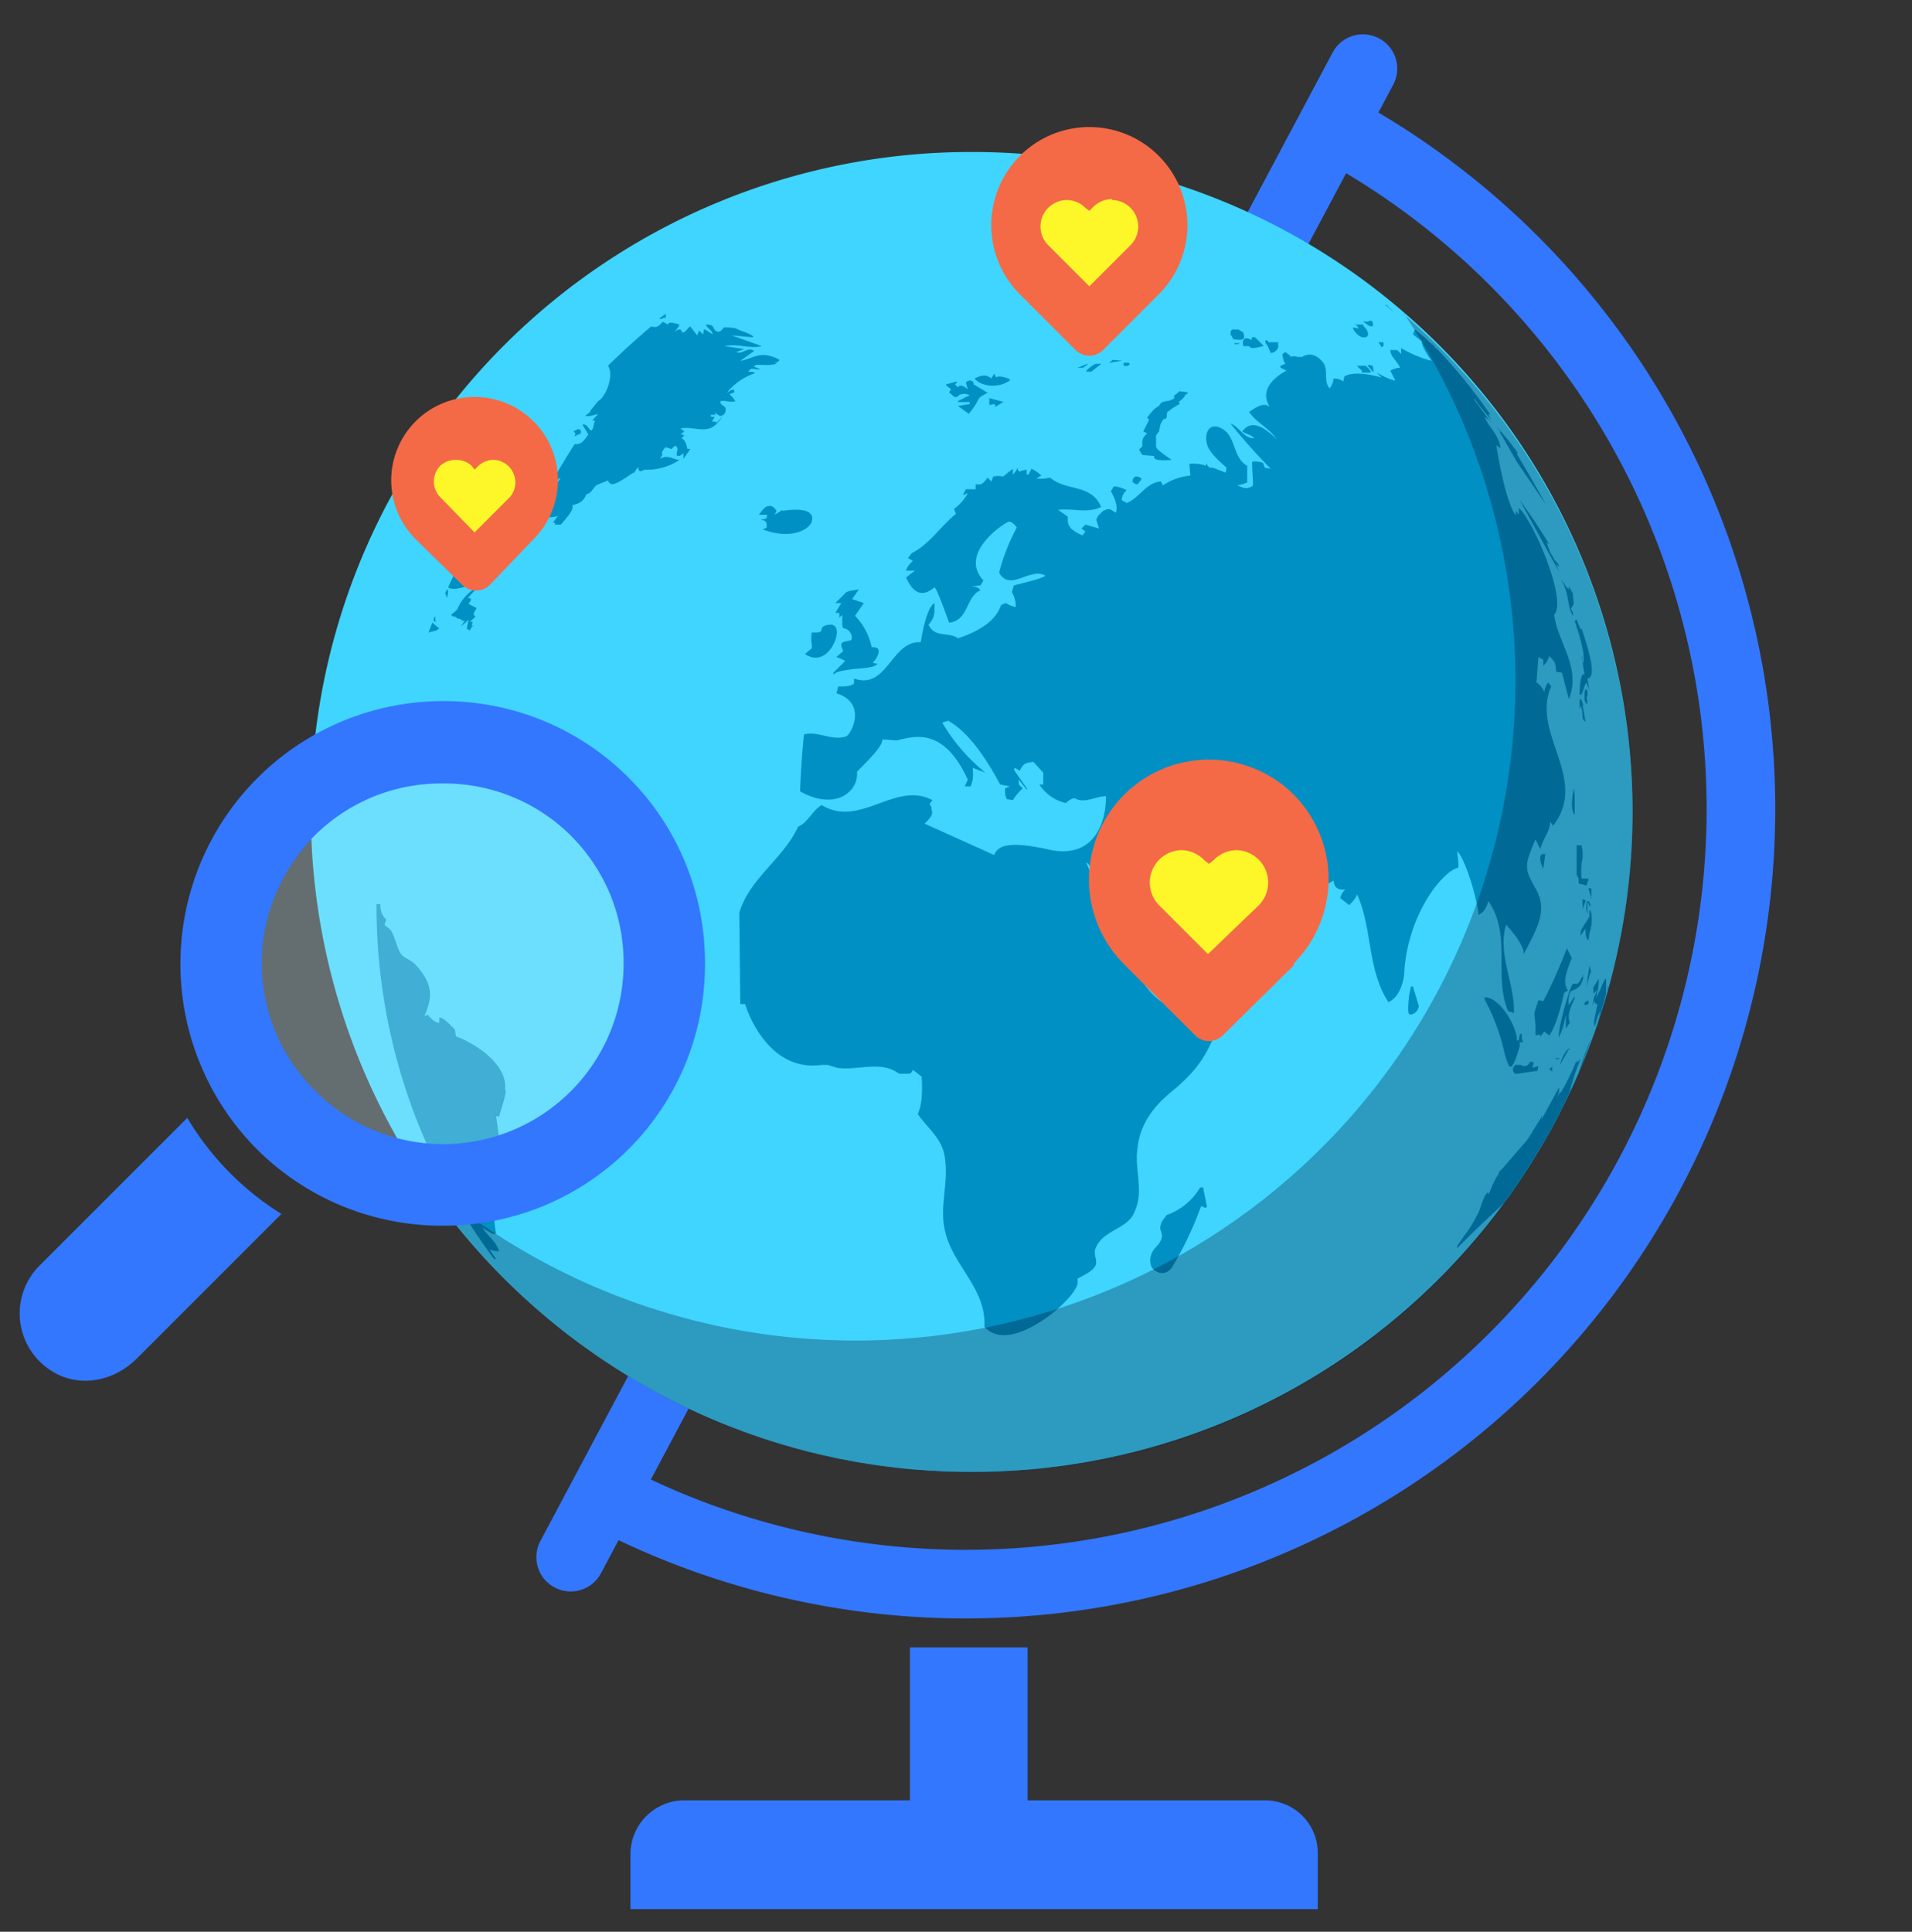 <svg xmlns="http://www.w3.org/2000/svg" fill="none" viewBox="0 0 1950 1970"><rect x="0" y="0" width="1950" height="1970" fill="#333333" stroke="none"/><path d="M988 1680v188" stroke="#37F" stroke-miterlimit="10" stroke-width="120"/><path d="M582 1588 1390 70" stroke="#37F" stroke-linecap="round" stroke-width="70"/><path d="M991 1501a673 673 0 00 674-673A673 673 0 00 990 155a673 673 0 00-673 673A673 673 0 00 990 1501Z" fill="#3FD5FE"/><mask id="b" width="1360" height="1360" x="310" y="150" maskUnits="userSpaceOnUse" style="mask-type:luminance"><path d="M991 1501a673 673 0 00 674-673A673 673 0 00 990 155a673 673 0 00-673 673A673 673 0 00 990 1501Z" fill="#fff"/></mask><g clip-path="url(#a)" mask="url(#b)"><path d="M991 1502a671 671 0 10 0-1342 671 671 0 00 0 1342Z" fill="#3FD5FE"/><path d="m1550 1067-1 3 1-10-1 10c-1 3-6 22-10 17a65 65 0 01-5-15 210 210 0 00-20-53v-2c17 0 34 33 33 44h3v6Zm-201-700-4-4 4 4Zm228 795-40 63v-2a481 481 0 01-3 4 1123 1123 0 00-48 46v-2c7-11 15-20 20-31 5-8 5-17 11-24l1 2c3-6 6-15 10-20 0-2 2-4 4-6l26-30 13-21 2-4-1 5 18-33c0 2 1 3-2 10l3-5h1a234 234 0 00 16-33v3l4-4a242 242 0 00-11 33c10-16 13-36 22-54l-8 22 2-3-6 14c-10 21-22 50-34 70Zm53-120 3-10 5-18v-16c-2 1-3 5-10 20 3-16 3-18 2-20v1l-5 8v6c2 0 2-2 3-3 0 0 1 2-2 6l-2 10 2-5c1 2 1 3 3 3v1l-4 20 1-3v6-1l1-2 1-3c1-6 4-10 4-11a60 60 0 01-2 10Zm-32-31h-1l-2 2c-3 15-9 35-15 43l-5-4-4 5s0-2-2-2l-2 1-1-1v-10l-1-10c0-5 2-8 4-15l5 1a521 521 0 00 24-54l5 10c-5 13-10 25-4 33Zm15-370c16 47 10 50 6 51l2 12-3-8c-3 4-3 10-6 13l-1-1c0-6 1-23 5-20l-3-20v4l1 1v2l1 1c1-11-2-21-9-43l2-1 4 10Zm2 356c-3 9-4 10-13 14-2 4-3 9-2 14l6-9v2c-4 9-8 16-5 25l-4 6v-14l-3 13-4 10s-2-3 6-32c6-20 7-23 10-23 3 1 4 1 9-10l-1 4ZM1580 555l-3-2 4 10a70 70 0 00 4 7c1 3 5 4 5 8l-3-3 3 8-40-73a647 647 0 01 30 45Zm-190-223c8 7 6 13 0 12-4 0-11-8-10-10l6 1-4-5v1h9Zm230 565-2 6-8-2v-5l-2-4v-30h5c2 10 1 14 0 18 0 4-1 6 0 16h7Zm-16-292 1 11-3 5c2 3 3 5 2 7l-3-7-2-10a55 55 0 00-7-20c3 3 4 7 8 10v-3l4 7Zm-36 487-20 3h-2c-2 0-2-2-3-3 0-4 1-5 3-6h5c4 2 7 2 10-4v1h3l-1 6 6-2-1 5Zm-287-747 8 8h-1c-11 3-13 2-14 0h-6c-1-5 0-7 2-8 2 0 4 0 6 2l1-3s2-1 4 1Zm342 602c-2 2-2 6-3 12-2-1-3-5-3-12l-5 7c0-4 0-5 2-8a9 9 0 00 2-5v2l5-8v-7c3 0 3 16 1 19Zm-320-597c3 6-4 10-7 10l-3-7c-3-4-3-5-2-6h1l2 2h10v1Zm-35-10c4 9-7 6-10 6l-3-5V340c0-1 0-3 2-4h6l5 3Zm179 686c-1 7-8 10-10 8-2-2 0-17 0-18l2-10h2l6 20Zm-53-652c5 5 5 6 2 6h-7v-2a40 40 0 01-5-5h9l1 1Zm220 345 3 17s-2-1-3-4c0-4 0-8-2-12l-1 3v-10c2-1 3 5 4 6Zm-8 92v20c-5-6-2-21-1-27l1 7Zm-30 60-2 15c-4-8-4-14-1-15h4ZM1400 330c1 2 0 4-4 2l-6-4h5l2-1s3 0 3 2Zm240 678-1 2 1-6v4Zm-40 62-9 16a37 37 0 01 8-16l2-1v1Zm22-78-4 14 3-21c2 6 2 6 1 7ZM1411 350v3l-2 1-3-5h5v1Z" fill="#0090C3"/><path d="M1619 706v4c-1 0-1 0 0 8-2-1-3-3-3-6v-6l1-3 2 1v1ZM1400 373l1 6h-1l-5-6v-1l5 1Zm221 551-1-4-1 2v10c-2-5-1-12 0-13 2-1 3 4 3 4v1Zm-1 100-4 1v-2l2-2c2-1 2-1 2 2Zm-30 56c-4 0-4 0-3-1h3Zm-325-730c-5 2-6 1-6 0h6Zm352 569-3 8v-10l3 1Zm6-3-3-10h3v8l-1 2Zm-72 147-2-2 1-6 2-1v5l1 3v1Zm32 30a49 49 0 00-3-3l3-2v5ZM950 822V820Zm280 410-5-2a365 365 0 01-30 63c-6 8-15 6-20 0a16 16 0 01-1-13c2-8 11-11 11-20 0-4-3-7-1-11 0-3 4-7 6-10 0 0 21-6 34-28h3l4 20h-1ZM896 665c0 3-3 8-6 11l5 1c-3 3-7 4-22 5-16 2-20 3-23 6v-2l12-12a80 80 0 00-9-4l7-6c-3-7-3-9 3-10l5-1c2-3 0-10-6-12-2 0-3-1-3-4v-10l-3 3v-5h-4l6-10h-6l11-11c4-2 9-2 13-3l-7 10 12 4-9 13a64 64 0 01 17 32c5 0 8 1 7 6Zm-70-130c-2 4-18 16-48 5l4-2c0-5 0-7-6-8l5-1 1-1v-2l1-1h-9c5-7 7-9 11-9 3 0 5 2 7 5l-2 4 8-5v1c40-6 29 13 29 13ZM1008 400l-7 4a10 10 0 00-3 3 70 70 0 01-10 15l-11-8 12-2V410h-12v-1l12-6s-6-3-11 0c-3 3-4 3-10-3l2-3-5-4v-1l11-3v1l-2 2 3 3c2-3 5-2 10 2l-2-7a7 7 0 01 4-2c3 0 4 2 4 4l15 9h-1Z" fill="#0090C3"/><path d="M853 649c-2 10-14 30-32 18l7-6v-4a27 27 0 01 0-12c8 0 9 0 10-3 0-4 6-5 10-5 6 1 6 8 5 11ZM1030 388c-15 10-32 4-36-2 8-4 12-4 17 0l3-5 2 4c2-2 7-1 15 2h-2Zm-7 22-8 5c0-4-1-3-5-2h-1v-7l15 4h-1Zm99-38-9 7a3 3 0 01-1 0h-4v-1c5-5 9-7 10-7h5l-1 1Zm42 117-4 5c-1 0-4-1-5-3 0 0 0-4 3-5 2 0 4 0 6 2Zm-20-121-7 1-6 1 4-3 10 1Zm-34 4c-3 0-4 3-6 3h-5l10-4v1Zm42 0c-1 0-2 2-4 1a6 6 0 01-2 0V370h5l1 1Zm57 30c0 2-3 5-7 8l1 1v1a77 77 0 00-12 8c-2 2 0 5-2 7-2 0-3 1-4 3-2 3-2 6-3 10l-3 4v10c0 3 0 4 16 15-13 1-19 0-18-4l-12-1-3-5c0-2 2-2 3-4v-4c0-1 0-5 5-9l-4-2 6-12-2-2c5-7 8-10 12-12 2-3 2-4 8-5 1 0 3 0 8-3l-1-2 6-5 8 1v2Z" fill="#0090C3"/><path d="m1465 356-17-17 6 6-11-9-2 5 9 7c0 4 3 10 10 20a121 121 0 01-31-13v6l-4-4h-7c0 7 7 11 10 18a23 23 0 00-10 3l5 10c-3 0-10-3-19-8l5 5c-25-7-35-3-38-1l-1 5a16 16 0 00-10-3c0 3-2 8-4 10-7-8 0-20-8-28-3-3-10-10-20-4h-5a10 10 0 00-7 0v-1l-5-4-3 2c0 3 1 8 3 10l-5 2v2l6 3c-20 11-25 24-17 37-4-3-8-4-21 5 7 11 20 16 28 28-10-10-25-22-35-8 4 3 9 3 12 7-11 0-15-12-24-15a579 579 0 00 41 46l-6-1-2-5c-3-1-8-2-11-1 0 15 2 24 0 25-6 3-8 2-15-1a50 50 0 00 10-3v-17c-15-8-11-30-26-38-13-7-18 5-15 16 2 8 12 17 20 24l-1 5-13-5h-3c-3-2-3-3-3-4h-1v2a40 40 0 00-17-2l1 12a60 60 0 00-28 10l-2-4c-15 1-22 17-35 22l-5-3c0-3 2-8 5-10a30 30 0 00-13-4l-3 5c5 9 7 16 5 22-6-4-6-5-13-2l-2 2-3 3-2 4 3 9-14-4-4 4 4 3-3 4c-16-7-15-12-15-19a170 170 0 00-10-7c15-2 30 4 44-3-10-24-37-16-52-30a40 40 0 01-14 1l5-3a39 39 0 00-10-7l-3 6a8 8 0 00-2 0v-5l-5 1c-3 2-4 0-4-3a27 27 0 01-5 7v-6l-10 8a22 22 0 00-10 0l-2 5-4-4c-1 2-4 6-7 7h-5v5h-10l-3 6 5-2a47 47 0 01-14 16l2 5c-16 13-27 31-45 40l-4 5 5 3c-3 3-6 6-7 10h9l-9 7c8 17 17 20 29 10 2 1 7 14 15 36 20-2 17-27 32-33-3-4-7-4-10-4l10-1 3-5c-27-29 25-61 26-60 3 0 6 3 8 6a202 202 0 00-18 46c11 20 32-6 47 3-1 2-12 5-32 10l-2 7c3 5 4 10 4 15a25 25 0 01-10-4l-5 2c-5 15-20 26-44 34-9-7-24 0-30-14 7-8 6-12 6-22-5 3-10 16-14 40-30-2-34 49-68 37v5c-2 2-7 3-10 3h-6l-2 7c32 10 15 42 10 44-15 5-29-6-43-2a802 802 0 00-4 58c35 20 60 1 58-20C891 770 900 760 900 754l13 1h2c20-5 48-12 72 40l-3 7h6c2-6 3-8 2-19l13 5a187 187 0 01-44-51l6-2c7 4 27 16 53 65l10 2-5 2c0 4 0 8 2 11l6 1a58 58 0 01 10-12l-4-4v-5l8 10h1l-14-20 1-2 5 3c4-8 6-8 14-9l10 11V800h-4a44 44 0 00 27 19c2-2 6-5 9-5 10 6 21-2 32-2 0 31-15 65-60 54-33-7-50-6-54 6L943 840c9-9 8-10 7-15v-2l-2-3 3-4c-38-20-74 29-113 5-10 6-14 18-24 22-15 33-50 53-60 88l1 93h5c0 1 21 70 78 62h6l10 3c22 3 44-8 63 6h10c2 0 3-2 4-4l9 7c1 17 0 30-4 38 8 12 21 22 26 37 8 28-5 56 2 83 8 35 42 58 40 97 26 30 92-27 95-44v-5c5-3 15-7 18-13 3-5-2-11 0-17 7-20 33-20 40-38 10-21 0-43 3-64 3-32 24-50 40-63 26-23 36-40 50-87-68 15-77 17-142-142h1l8 9 5-2c26 34 30 39 56 97 12 24 18 30 22 31 20 4 87-42 107-92a112 112 0 01-26-32l-14 20-17 2a63 63 0 01-3-15l-3 5a334 334 0 00-6-2c-4-11-13-20-17-30l6-11c22 18 40 26 57 24 5 9 10 18 50 8l4-2 5-2c3 2 7 6 12 13l5-3c1 7 4 10 12 9-2 2-5 6-5 9l9 7c3-3 7-7 8-11 16 35 10 76 32 110 14-6 16-28 16-28 3-62 40-106 55-109 1-3 0-9-1-17 8 7 20 46 22 65 5-3 7-5 10-14 24 35 5 76 20 112l6 2c1-30-17-60-8-90 0 0 19 20 18 30 16-30 24-46 12-67-11-20-12-22 0-50l5 10c2-10 10-18 10-28l3 4c37-48-23-94-2-142l-3-4a20 20 0 00-4 10 20 20 0 00-8-10l2-26 5 3v6c3-3 5-6 6-10 5 5 7 7 7 16l6 1 7 27c13-32-11-57-15-86 14-15-22-97-36-109v7l-3-4v5c-7-10-14-35-20-72l4 3v-2c-2-12-12-20-16-30l7 5h-1l-17-23a7 7 0 00 1 0 190 190 0 00 17 21l-3-5c0-2 0 0 2 0a536 536 0 00-61-74l3 4 3 2v-1Zm82 107 13 22 17 30-30-44-16-28a10 10 0 00-1-1V440l-4-5c10 10 22 27 22 27Zm-132-151 7 7-9-8h2Zm-903 983-3-4 3 4Zm-67-652-8 2 4-10 7 6-3 2Zm36-47c-5 2-19 7-24 3a784 784 0 01 41-77l1 2-3 6v6l-3 5c-2 3-3 6-3 10 0 6 0 7-3 9 1 2 3 5 7 8l-1 3h-7l-6 5 11-3c3 6 2 10-3 21l-7 3Zm35 516c-1 9-5 19-7 27a47 47 0 01-3-1c6 43 8 64 6 62-4-2-22 1-13 18 6 13 4 27 7 40-3 1-3 1-14-6 5 8 14 14 17 24-2 0-6 0-10-2l7 10h-2a599 599 0 01-120-362h4a20 20 0 00 6 16c-2 5-2 5-1 6l5 4c5 7 6 17 11 25 3 4 10 6 14 10 22 23 16 38 10 53l4-1v1c6 6 7 6 10 7h1v-5h2c4 2 6 4 14 12l1 7c8 2 54 24 50 55ZM790 370c2 0 4-1 5-3a37 37 0 00-16-5c-9 0-16 5-24 6l14-10c-6-5-12 4-18 1l8-3-20-3c13-3 25 3 38 0l-31-11 22 2v-1c-3-3-17-7-17-8a50 50 0 00-13-1s-5 9-10 1c-1-3-3-4-8-4 1 4 6 5 7 10l-8-5h-1l-1 5-4-4-2 5-7-9c-3 1-4 6-8 6l-2-3c-2 0-3 0-7 3 5-5 5-6 6-8-10-3-11-2-12 0l-5-3c-5 6-7 6-12 5a835 835 0 00-44 40c7 10-3 33-10 36l-8 10v1l-5 4c2 1 7 0 13-2l-6 7h3c-2 3-1 8-4 10-3-1-4-7-9-6l6 10c-6 9-8 10-14 10a916 916 0 00-24 40l10-6c-8 12-28 45-6 40l3-1-5 7h2v2h6c12-14 12-15 12-20 7-1 12-5 14-11 6-1 7-8 12-10l10-4c3 7 8 4 26-8v1l5-7c0 6 3 5 6 3a60 60 0 00 36-10c-6 0-12-6-20-1l3-5h-1c0-3 2-5 4-7l6 2c4-6 6-2 6 0s-2 5 0 7c2 0 3 0 6-3v6l7-10a4 4 0 00-3 0c-1-6-3-10-6-11l3-3a10 10 0 00-4-1l4-3-4-3c13-3 27 7 38-6s-1 0-1 0H730V430h-4l3-5h-4v-2h5l-1-2c2 0 4 4 7 3 5-2 4-7 4-8-2-3-6-3-5-7 5-1 10 2 15 0a53 53 0 00-6-7l5-2c0-4-3-3-8 1a60 60 0 01 28-20l1-1a25 25 0 00-7-1l3-3 10 1a50 50 0 00-7-3 4 4 0 01 3-2c6 0 13 1 20-1Zm-240 88-4 1-3 3-3 3v-3l9-12v2l2 3-2 2Zm126-133a30 30 0 01-4 0l7-5v4h-3ZM482 638l-3 5-3-2 2-9-8 7 4-6h-2l-2-1-1-1h-2l-1-1h-1v-1h-2l-2-1-1-1 6-5 3-6c2-4 11-15 17-16l-9 10c2 0 5 0 2 4l-1 2 8 4c-1 3-3 4-3 7l2 2-6 5h3l-1 4h2a3 3 0 00 0 1Z" fill="#0090C3"/><path d="m592 442-6 3 1-3-2-2c2-1 4-3 6-2 2 1 2 3 0 5h1ZM456 610a47 47 0 00-2-5l2-4c2 2 0 7 0 9Zm-11 24c-2 0-2 0-3-2l2-4v5Z" fill="#0090C3"/></g><path d="M1343 1947h-700V1890a55 55 0 01 54-54H1290c30 0 54 24 54 54v57Z" fill="#37F"/><path d="M1432 320a673 673 0 01-1001 882 673 673 0 00 560 300 673 673 0 00 674-674A670 670 0 00 1431 320Z" fill="#05102E" opacity=".3" style="mix-blend-mode:overlay"/><path d="M292 823a226 226 0 10 320 320 226 226 0 00-320-320Z" fill="#D7F4FE" opacity=".3" style="mix-blend-mode:lighten"/><path d="M287 1238 140 1385c-28 28-70 32-99 4a69 69 0 01 0-99l150-150a290 290 0 00 96 98Z" fill="#37F" fill-rule="evenodd" clip-rule="evenodd"/><path d="M452 1250a267 267 0 00 189-78 266 266 0 00 78-190c0-70-27-138-78-189a266 266 0 00-190-78 268 268 0 00-189 457 267 267 0 00 190 78Zm0-451a183 183 0 01 130 53c35 35 54 81 54 130a184 184 0 01-315 130 183 183 0 01-54-130c0-49 20-95 54-130a183 183 0 01 130-53Z" fill="#37F"/><path d="M544 550 500 596a20 20 0 01-29 0L424 550a85 85 0 11 120 0Z" fill="#F46A47"/><path d="M504 469a23 23 0 00-16 6l-4 4-3-4a23 23 0 00-16-6 23 23 0 00-16 6 23 23 0 00 0 32l35 36 36-36a23 23 0 00-16-38Z" fill="#FDF72A"/><path d="m1182 300-57 57a20 20 0 01-28 0L1040 300a100 100 0 11 142 0Z" fill="#F46A47"/><path d="M1134 203a28 28 0 00-19 8l-4 4-4-3a27 27 0 00-20-8 28 28 0 00-18 8 27 27 0 00 0 38l42 42 42-42a27 27 0 00-19-46Z" fill="#FDF72A"/><path d="m1320 984-73 72a20 20 0 01-28 0l-72-72A122 122 0 11 1319 810a122 122 0 01 0 173Z" fill="#F46A47"/><path d="M1261 867a33 33 0 00-23 10l-5 4-5-4a33 33 0 00-23-10 33 33 0 00-23 10 33 33 0 00 0 46l50 50 52-50a33 33 0 00-23-56Z" fill="#FDF72A"/><path d="M1358 128a790 790 0 11-746 1394" stroke="#37F" stroke-width="70"/><defs><clipPath id="a"><path d="M320 160h1342v1342H320" fill="#fff"/></clipPath></defs></svg>
